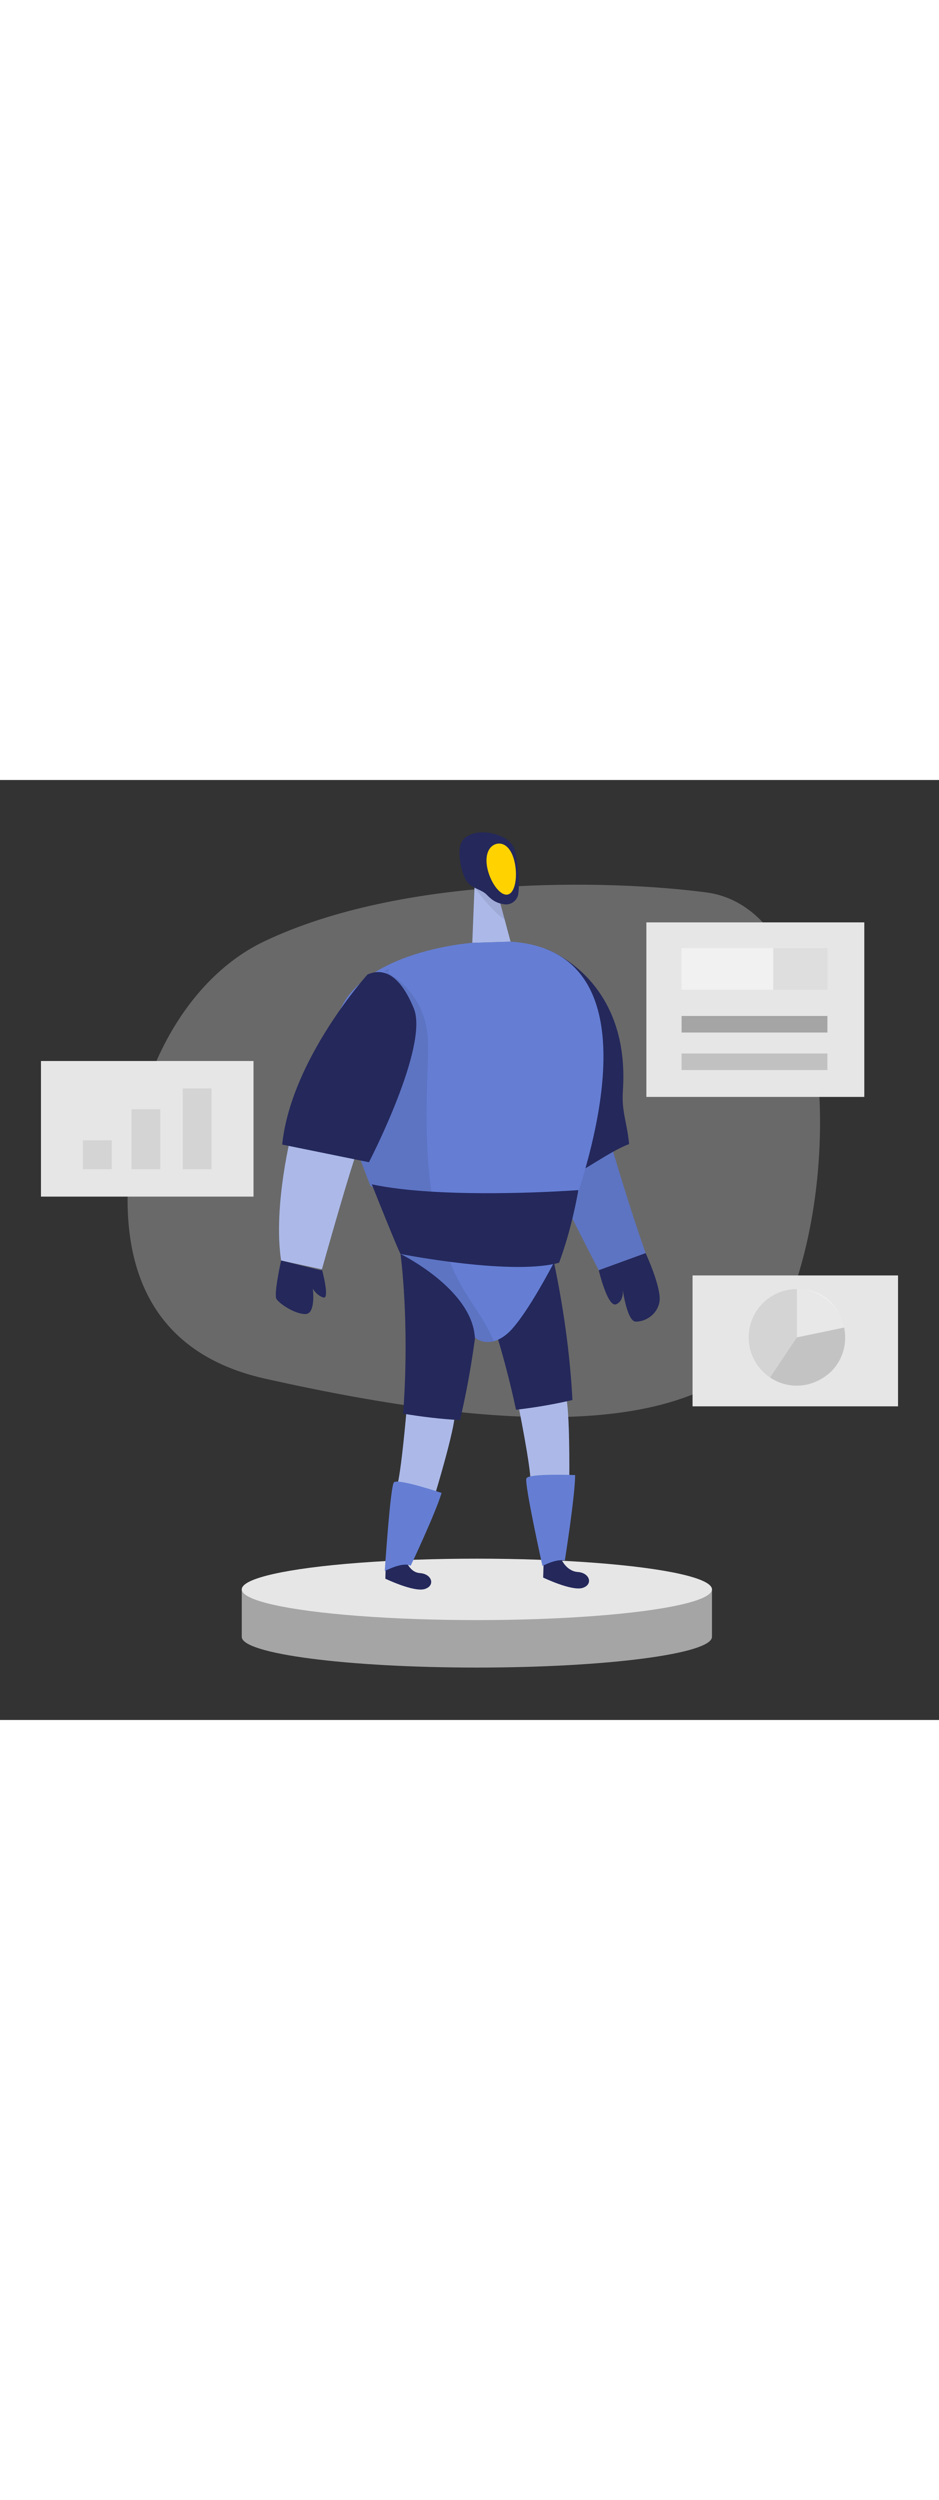 <svg id="_0470_artificial_intelligence_2" xmlns="http://www.w3.org/2000/svg" viewBox="0 0 500 500" data-imageid="artificial-intelligence-2-53" imageName="Artificial Intelligence 2" class="illustrations_image" style="width: 188px;"><rect x="0" y="0" width="500" height="500" fill="#333333" stroke="none"/><defs><style>.cls-1_artificial-intelligence-2-53{fill:#fff;}.cls-2_artificial-intelligence-2-53{opacity:.46;}.cls-2_artificial-intelligence-2-53,.cls-3_artificial-intelligence-2-53,.cls-4_artificial-intelligence-2-53,.cls-5_artificial-intelligence-2-53{fill:none;}.cls-6_artificial-intelligence-2-53{fill:#a5a5a5;}.cls-3_artificial-intelligence-2-53{opacity:.57;}.cls-7_artificial-intelligence-2-53{fill:#e6e6e6;}.cls-4_artificial-intelligence-2-53{opacity:.08;}.cls-5_artificial-intelligence-2-53{opacity:.3;}.cls-8_artificial-intelligence-2-53{fill:#24285b;}.cls-9_artificial-intelligence-2-53{fill:#000001;}.cls-10_artificial-intelligence-2-53{fill:#ffd200;}.cls-11_artificial-intelligence-2-53{fill:#68e1fd;}</style></defs><g id="bg_artificial-intelligence-2-53" class="cls-5_artificial-intelligence-2-53"><path class="cls-7_artificial-intelligence-2-53" d="m140.57,85.9c-37.97,18.09-66.14,63.95-71.7,119.43-4.68,46.75,6.5,98.41,72.33,113.13,128.09,28.64,248.06,36.8,278.68-40.47,30.63-77.27,21.2-209.63-43.8-218.19-51.68-6.81-161.36-9.23-235.52,26.1Z"/></g><g id="panel1_artificial-intelligence-2-53"><rect class="cls-7_artificial-intelligence-2-53" x="21.81" y="149.48" width="113.18" height="72.13"/><g class="cls-4_artificial-intelligence-2-53"><rect class="cls-9_artificial-intelligence-2-53" x="44.14" y="191.66" width="15.35" height="15.35"/></g><g class="cls-4_artificial-intelligence-2-53"><rect class="cls-9_artificial-intelligence-2-53" x="70.01" y="175.17" width="15.35" height="31.84"/></g><g class="cls-4_artificial-intelligence-2-53"><rect class="cls-9_artificial-intelligence-2-53" x="97.31" y="164.08" width="15.35" height="42.93"/></g></g><g id="ai_artificial-intelligence-2-53"><path class="cls-6_artificial-intelligence-2-53" d="m128.73,430.53v25.25c0,9.03,56.05,16.34,125.19,16.34s125.19-7.32,125.19-16.34v-25.25h-250.38Z"/><ellipse class="cls-7_artificial-intelligence-2-53" cx="253.92" cy="430.53" rx="125.19" ry="16.34"/><path class="cls-11_artificial-intelligence-2-53 targetColor" d="m276.05,332.81s6.58,32.5,6.46,40.48l20.62-2.19s.41-36.06-1.9-43.73l-25.18,5.44Z" style="fill: rgb(101, 126, 212);"/><g class="cls-2_artificial-intelligence-2-53"><path class="cls-1_artificial-intelligence-2-53" d="m276.05,332.81s6.58,32.5,6.46,40.48l20.62-2.19s.41-36.06-1.9-43.73l-25.18,5.44Z"/></g><path class="cls-8_artificial-intelligence-2-53" d="m274.77,334.99c10.08-1.18,20.09-2.86,30.04-5.19-1.08-20.53-3.89-44.88-9.76-72.89l-45.42-3.09s15.05,33.66,25.14,81.17Z"/><path class="cls-11_artificial-intelligence-2-53 targetColor" d="m216.48,335.32s-2.79,33.04-5.14,40.67l20.41,3.67s10.5-34.51,10.42-42.51l-25.7-1.84Z" style="fill: rgb(101, 126, 212);"/><g class="cls-2_artificial-intelligence-2-53"><path class="cls-1_artificial-intelligence-2-53" d="m216.48,335.32s-2.79,33.04-5.14,40.67l20.41,3.67s10.5-34.51,10.42-42.51l-25.7-1.84Z"/></g><path class="cls-8_artificial-intelligence-2-53" d="m215.45,412.98s1.7,8.44,8.18,8.89c6.48.45,8.27,6.75,2.48,8.49-5.8,1.74-20.92-5.52-20.92-5.52l.35-11.86h9.91Z"/><path class="cls-8_artificial-intelligence-2-53" d="m214.65,337.05c10.01,1.69,20.09,2.88,30.29,3.44,4.72-20.01,8.84-44.17,11.06-72.71l-42.73-15.7s5.01,36.53,1.39,84.96Z"/><path class="cls-11_artificial-intelligence-2-53 targetColor" d="m297.5,251.87s-1.1,2.21-2.97,5.64c-5.34,10.05-16.86,30.62-24.45,37.04-2.62,2.21-5.04,3.43-7.18,3.98-6.16,1.66-10.05-2.02-10.05-2.02-1.38-22.91-31.45-40.09-38.23-43.71-.87-.46-1.36-.69-1.36-.69l24.64-.07,59.6-.16Z" style="fill: rgb(101, 126, 212);"/><path class="cls-11_artificial-intelligence-2-53 targetColor" d="m235.13,379.22s-23.49-7.93-25.4-5.58-4.85,47.13-4.85,47.13c0,0,9.69-5.14,13.8-2.79,0,0,13.21-27.9,16.45-38.76Z" style="fill: rgb(101, 126, 212);"/><path class="cls-8_artificial-intelligence-2-53" d="m298.51,413.71s2.69,7.12,9.16,7.57c6.48.45,8.27,6.75,2.48,8.49-5.8,1.74-20.92-5.52-20.92-5.52l.35-11.86,8.92,1.31Z"/><path class="cls-11_artificial-intelligence-2-53 targetColor" d="m306.25,369.73s-24.77-1.03-25.95,1.76c-1.17,2.79,8.55,46.6,8.55,46.6,0,0,7.3-4,11.91-2.9,0,0,5.43-34.13,5.49-45.46Z" style="fill: rgb(101, 126, 212);"/><path class="cls-11_artificial-intelligence-2-53 targetColor" d="m325.58,194.71s9.69,33.04,18.21,56.97l-24.96,9.1s-24.37-46.99-28.19-56.97l34.95-9.1Z" style="fill: rgb(101, 126, 212);"/><g class="cls-4_artificial-intelligence-2-53"><path class="cls-9_artificial-intelligence-2-53" d="m325.58,194.71s9.69,33.04,18.21,56.97l-24.96,9.1s-24.37-46.99-28.19-56.97l34.95-9.1Z"/></g><path class="cls-11_artificial-intelligence-2-53 targetColor" d="m155.55,186.58s-10.28,39.35-5.87,69.01l21.73,4.7s16.45-58.73,19.97-66.07l-35.83-7.64Z" style="fill: rgb(101, 126, 212);"/><g class="cls-2_artificial-intelligence-2-53"><path class="cls-1_artificial-intelligence-2-53" d="m155.55,186.58s-10.28,39.35-5.87,69.01l21.73,4.7s16.45-58.73,19.97-66.07l-35.83-7.64Z"/></g><polygon class="cls-11_artificial-intelligence-2-53 targetColor" points="252.96 49.77 251.49 86.62 271.86 85.98 264.75 59.42 252.96 49.77" style="fill: rgb(101, 126, 212);"/><g class="cls-2_artificial-intelligence-2-53"><polygon class="cls-1_artificial-intelligence-2-53" points="252.96 49.77 251.49 86.62 271.86 85.98 264.75 59.42 252.96 49.77"/></g><g class="cls-4_artificial-intelligence-2-53"><path class="cls-9_artificial-intelligence-2-53" d="m266.45,65.02s-6.41-6.13-13.7-7.94c0,0,7.78,11.48,15.92,17.22l-2.22-9.28Z"/></g><path class="cls-8_artificial-intelligence-2-53" d="m299.46,213.08c10.89-4.55,24.5-15.2,35.52-19.45-1.11-11.74-4.06-17.03-3.3-28.3,4.05-60.48-41.39-75.58-41.39-75.58,0,0-17.4,20.5,0,91.42,2.72,11.09,5.84,21.77,9.17,31.9Z"/><path class="cls-11_artificial-intelligence-2-53 targetColor" d="m307.94,219.14s-.11.05-.16.05c-3.82,1.31-7.68,2.46-11.62,3.29-13.48,2.81-27.58,2.21-41.27,1.33-8.21-.53-16.45-1.08-24.68-1.7-2.37-.18-4.76-.37-7.13-.55-7.61-.62-17.07-1.33-24.45-4.9-.46-.21-.9-.44-1.33-.67-4.46-11.2-9.09-23.95-12.72-36.58-5.57-19.42-8.76-38.55-5.43-51.5,4.09-15.85,17.99-25.69,32.55-31.77,1.93-.81,3.84-1.54,5.77-2.23.02.02.05.02.07,0,17.39-6.14,33.95-7.29,33.95-7.29l20.38-.64c67.4,4.44,51.21,86.03,36.07,133.17Z" style="fill: rgb(101, 126, 212);"/><path class="cls-8_artificial-intelligence-2-53" d="m274.48,38.75s2.67,12.84,1.51,21.72c-.47,3.6-3.83,6.18-7.42,5.66-4.22-.61-6.58-2.19-9.36-5.07-2.72-2.81-7.13-3.22-9.85-6.11-1.3-1.38-2.07-3.16-2.69-4.95-1.01-2.92-1.66-5.97-1.94-9.05-.3-3.34-.04-7.04,2.21-9.53,1.28-1.42,3.07-2.29,4.89-2.85,7.5-2.3,21.22,1.01,22.65,10.17Z"/><g class="cls-4_artificial-intelligence-2-53"><path class="cls-9_artificial-intelligence-2-53" d="m262.9,298.52c-6.16,1.66-10.05-2.02-10.05-2.02-1.38-22.91-31.45-40.09-38.23-43.71-.87-.46-1.36-.69-1.36-.69-2.53-5.18-12.08-29.05-14.63-35.45-.46-.21-.9-.44-1.33-.67-4.46-11.2-9.09-23.95-12.72-36.58.09-10.97.62-21.9,3.08-32.55,3.17-13.66,9.41-26.38,15.57-38.97.92-1.84,1.84-3.73,2.94-5.5,10.17,5.64,17.8,15.67,20.47,26.98,1.73,7.38,1.43,15.07,1.13,22.66-.83,22.15-1.2,45.02,1.96,66.92.14,1.06.3,2.09.48,3.15,1.63,10.26,4.09,20.29,7.68,29.93.53,1.43,1.08,2.85,1.68,4.26,2.12,5.13,4.58,10.12,7.43,14.95,5.13,8.67,11.46,16.72,15.39,26.02.18.41.35.85.51,1.27Z"/></g><path class="cls-8_artificial-intelligence-2-53" d="m195.68,103.47s-40.72,45.03-45.42,90.45l46.2,9.4s32.11-61.86,23.88-81.83c-8.22-19.97-17.62-21.14-24.67-18.01Z"/><path class="cls-10_artificial-intelligence-2-53" d="m274.07,43.89c1.6,7.45.3,16.18-3.72,17.04s-9.23-6.46-10.83-13.92c-1.6-7.45,1.02-12.21,5.04-13.07,4.02-.86,7.91,2.5,9.51,9.95Z"/><path class="cls-8_artificial-intelligence-2-53" d="m171.41,260.29s4.4,16.15.73,14.98c-3.67-1.17-5.58-4.7-5.58-4.7,0,0,1.76,13.51-3.96,13.51s-13.95-5.58-15.42-8.08c-1.47-2.5,2.5-20.41,2.5-20.41l21.44,5.29"/><path class="cls-8_artificial-intelligence-2-53" d="m307.96,218.15c-.07.35-.11.69-.18,1.04-4.12,22.64-10.1,37.59-10.1,37.59-.99.28-2.05.53-3.15.74-14.4,2.94-37.17,1.08-54.96-1.22-14.91-1.93-26.32-4.19-26.32-4.19-2.53-5.18-12.08-29.05-14.63-35.45-.41-1.01-.64-1.59-.64-1.59,9.29,1.98,20.31,3.2,31.74,3.89,37.04,2.28,78.23-.81,78.23-.81Z"/><path class="cls-8_artificial-intelligence-2-53" d="m318.83,260.78s4.7,19.87,9.2,18.11,3.52-8.03,3.52-8.03c0,0,2.35,17.03,6.85,17.23,4.5.2,11.35-3.13,12.73-10.38,1.37-7.24-7.34-26.04-7.34-26.04l-24.96,9.1Z"/><g class="cls-4_artificial-intelligence-2-53"><path class="cls-9_artificial-intelligence-2-53" d="m207.46,100.44c-.46.62-.9,1.29-1.29,1.96-.55-.32-1.1-.62-1.68-.9l2.97-1.06Z"/></g></g><g id="panel2_artificial-intelligence-2-53"><rect class="cls-7_artificial-intelligence-2-53" x="368.77" y="263.54" width="109.42" height="69.63"/><g class="cls-4_artificial-intelligence-2-53"><circle class="cls-9_artificial-intelligence-2-53" cx="424.35" cy="296.48" r="25.69"/></g><g class="cls-2_artificial-intelligence-2-53"><path class="cls-1_artificial-intelligence-2-53" d="m424.35,270.8v25.69l25.15-5.23s-3.51-20.62-25.15-20.46Z"/></g><g class="cls-4_artificial-intelligence-2-53"><path class="cls-9_artificial-intelligence-2-53" d="m424.35,296.48l-14.28,21.35s14.4,10.96,31.07-1.92c0,0,11.41-8.27,8.36-24.66l-25.15,5.23Z"/></g></g><g id="panel3_artificial-intelligence-2-53"><rect class="cls-7_artificial-intelligence-2-53" x="344.18" y="75.74" width="116.05" height="92.84"/><g class="cls-2_artificial-intelligence-2-53"><rect class="cls-1_artificial-intelligence-2-53" x="362.93" y="89.42" width="77.65" height="22.17"/></g><g class="cls-4_artificial-intelligence-2-53"><rect class="cls-9_artificial-intelligence-2-53" x="411.75" y="89.42" width="28.84" height="22.17"/></g><rect class="cls-6_artificial-intelligence-2-53" x="362.93" y="125.52" width="77.65" height="8.81"/><g class="cls-3_artificial-intelligence-2-53"><rect class="cls-6_artificial-intelligence-2-53" x="362.93" y="145.48" width="77.65" height="8.81"/></g></g></svg>